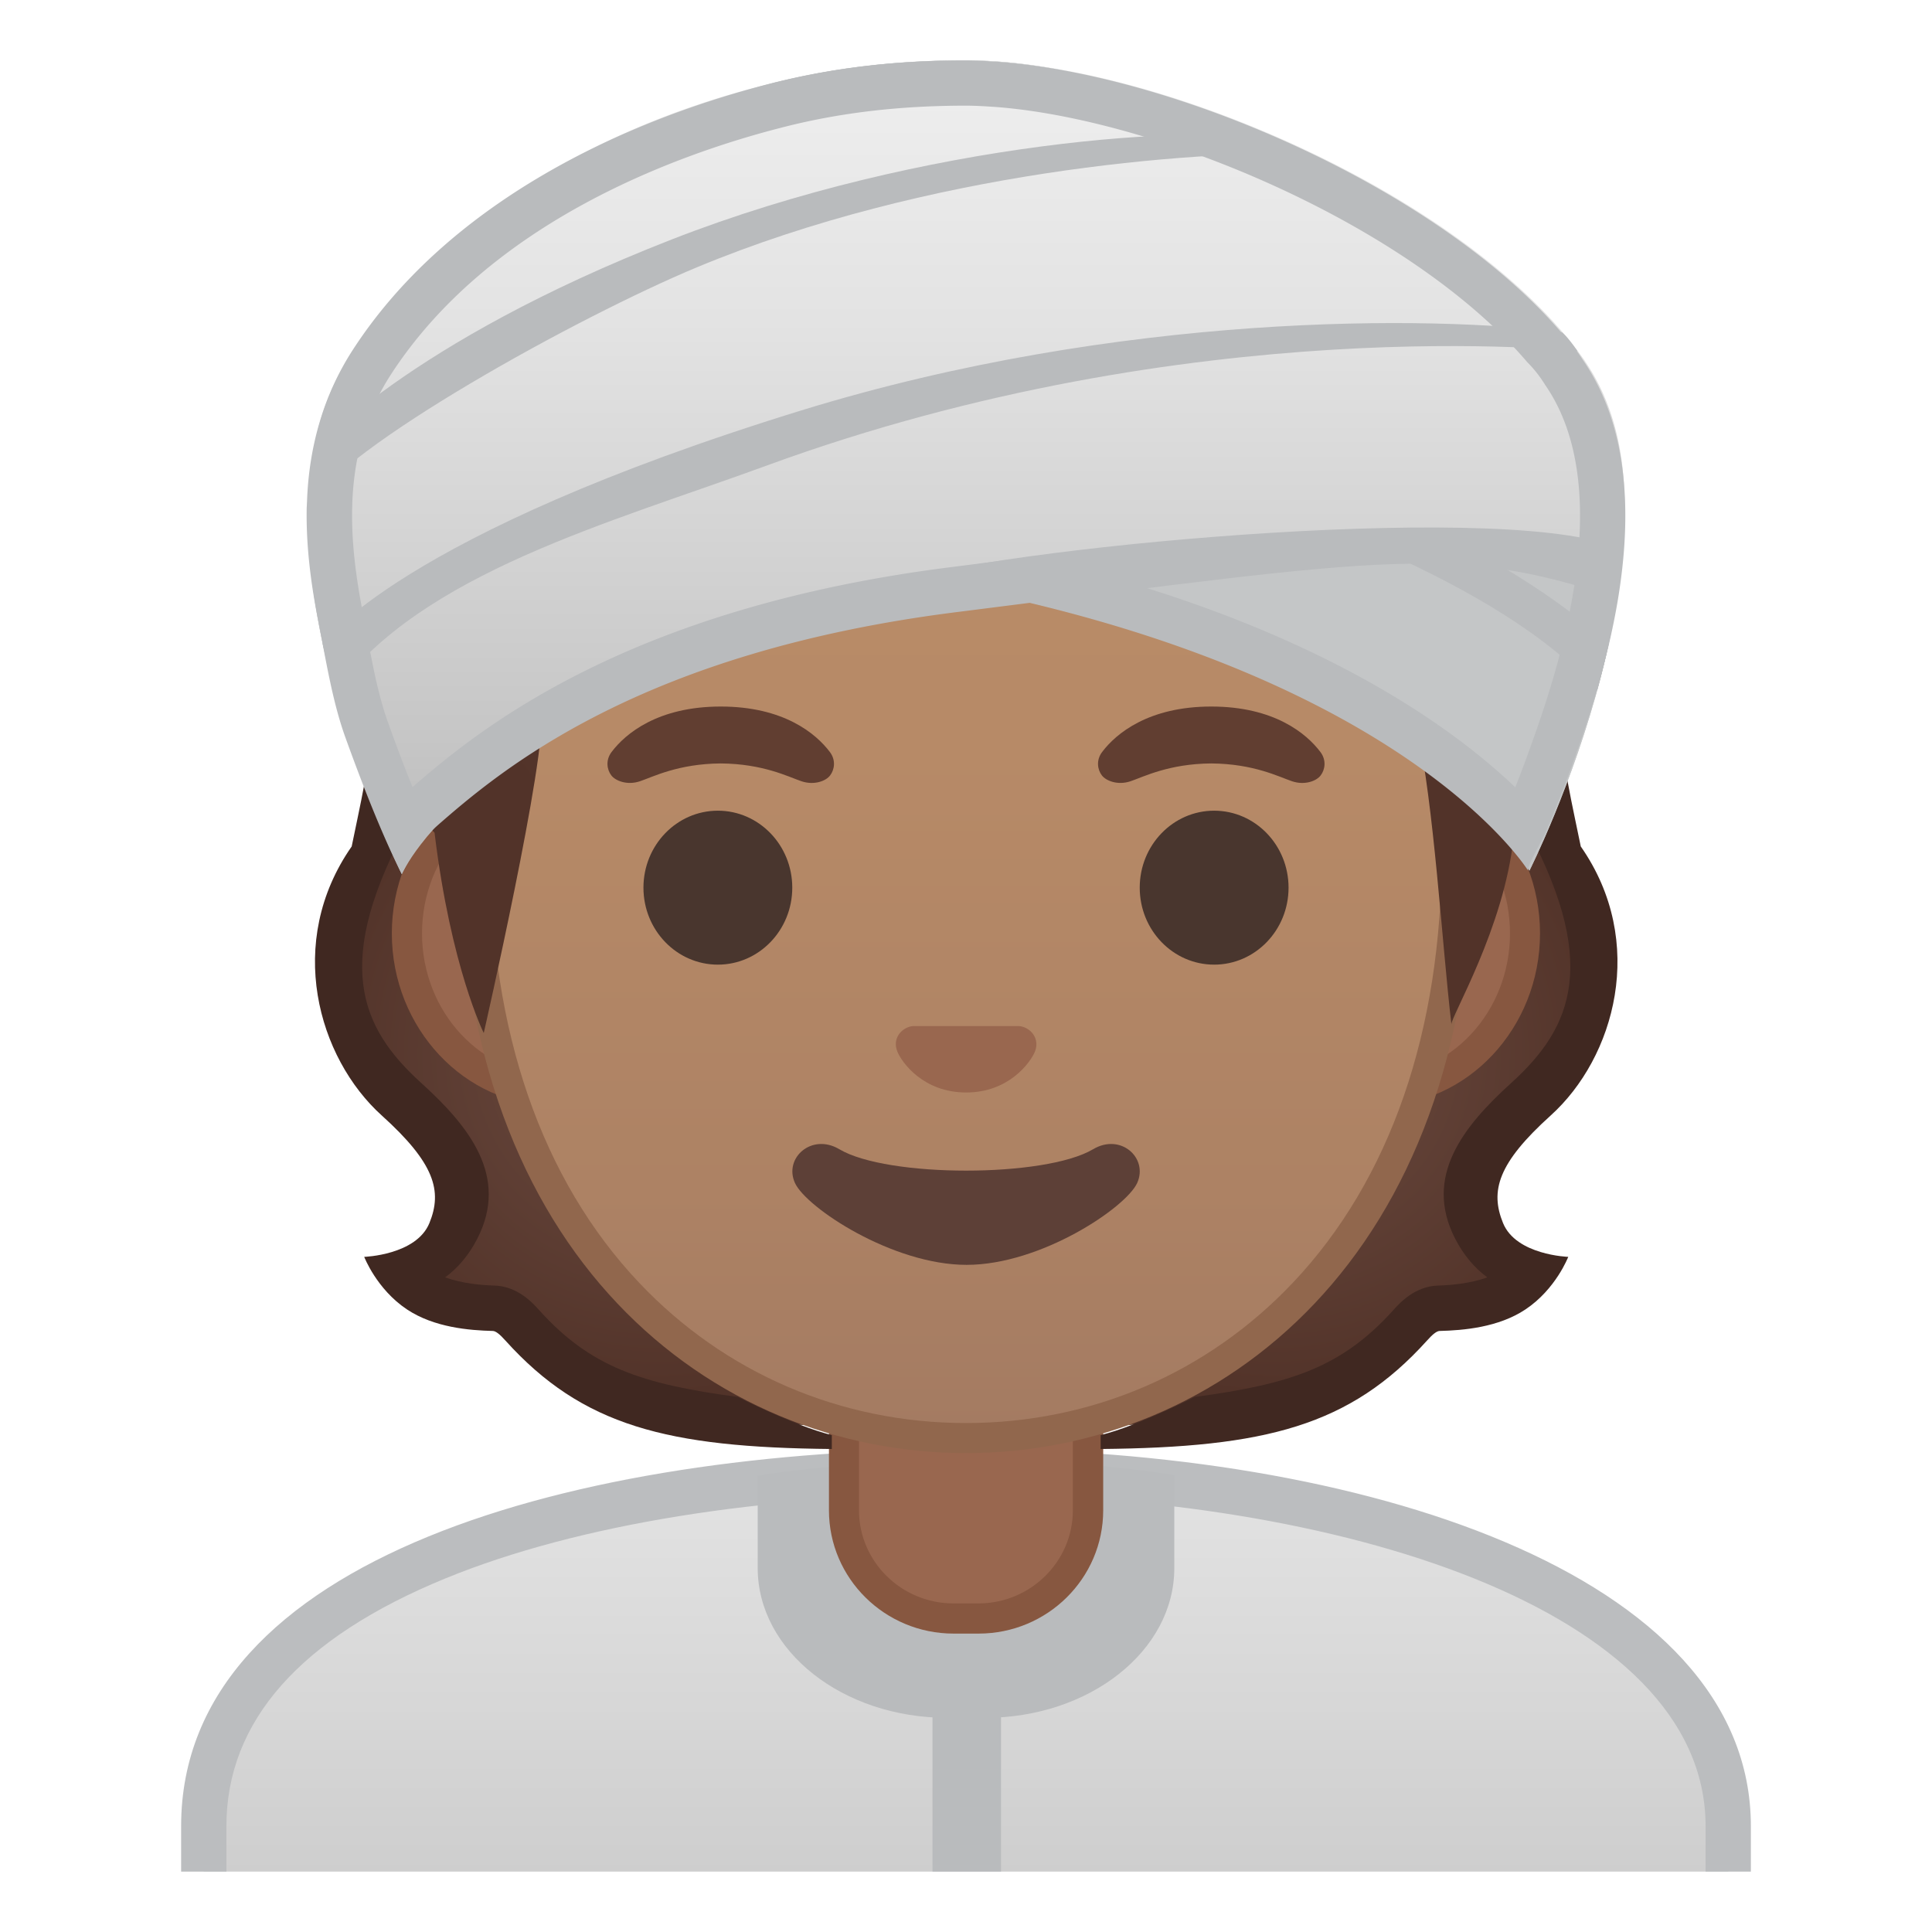 <svg viewBox="0 0 128 128" width="128" height="128" xmlns="http://www.w3.org/2000/svg" xmlns:xlink="http://www.w3.org/1999/xlink"><defs><path id="a" d="M4 4h120v120H4z"/></defs><clipPath id="b"><use xlink:href="#a"/></clipPath><g clip-path="url(#b)"><linearGradient id="c" x1="64" x2="64" y1="97.5" y2="130.5" gradientUnits="userSpaceOnUse"><stop stop-color="#E3E3E3" offset=".001"/><stop stop-color="#C9C9C9" offset="1"/></linearGradient><path d="M13.5 130.5v-9.51c0-17.29 27.21-23.46 50.5-23.49h.14c13.39 0 25.82 2.15 35.01 6.05 7 2.98 15.35 8.42 15.35 17.44v9.51h-101z" fill="url(#c)"/><path d="M64.14 99c24.28 0 48.86 7.55 48.86 21.99V129H15v-8.01c0-6.95 4.88-12.47 14.52-16.42C38.26 100.99 50.51 99.02 64 99h.14m0-3H64c-25.65.03-52 7.1-52 24.99V132h104v-11.01C116 104.13 89.9 96 64.14 96z" fill="#BBBDBF"/></g><g clip-path="url(#b)" fill="#B9BBBD"><path d="M62.75 113.81h2.51c6.93 0 12.54-4.44 12.54-9.91v-6.17c-4.32-.68-8.86-1.02-13.42-1.01-4.79.01-9.59.35-14.18 1.04v6.13c0 5.48 5.62 9.92 12.55 9.92z"/><path d="M61.78 111.5h4.54v17.95h-4.54z"/></g><path d="M63.17 107.23c-4 0-7.26-3.22-7.26-7.17v-8.98h16.16v8.98c0 3.95-3.26 7.17-7.26 7.17h-1.64z" fill="#99674F"/><path d="M71.08 92.08v7.98c0 3.4-2.81 6.17-6.26 6.17h-1.65c-3.45 0-6.26-2.77-6.26-6.17v-7.98h14.17m2-2H54.92v9.98c0 4.51 3.7 8.17 8.26 8.17h1.65c4.56 0 8.26-3.66 8.26-8.17v-9.98h-.01z" fill="#875740"/><radialGradient id="d" cx="84.455" cy="69.769" r="22.717" gradientUnits="userSpaceOnUse"><stop stop-color="#6D4C41" offset="0"/><stop stop-color="#523329" offset="1"/></radialGradient><path d="M93.38 87.11c.53-.58 1.11-1.11 1.91-1.13 1.32-.03 3.36-.25 4.97-1.22.47-.28.87-.67 1.17-1.14-1.13-.23-2.68-.89-3.73-2.93-1.6-3.1.25-5.95 3.32-9.12 3.46-3.57 6.34-13.11.24-24.03-1.15-.17-14.94-2.62-19.16-2.62H64.11v49.71c19.75-.01 23.66-1.3 29.27-7.52z" fill="url(#d)"/><path d="M102.88 46.67l-2.09 7.54c5.33 9.55 3.38 13.88-.69 17.56-3.15 2.86-5.81 6.18-3.69 10.3.55 1.07 1.27 1.93 2.13 2.56-1.18.42-2.47.52-3.24.54-1.56.04-2.56 1.15-2.99 1.63-3.4 3.77-6.78 4.9-13.15 5.75 0 0-3.69 1.89-6.24 2.53V96c10.92-.1 16.52-1.53 21.62-7.18.39-.44.65-.63.83-.64 1.58-.04 3.9-.23 5.7-1.43 2.01-1.34 2.83-3.48 2.83-3.48s-3.45-.11-4.32-2.24-.34-3.97 3.15-7.12c4.25-3.83 6.42-11.5 2-17.83 0 0-.76-3.63-.75-3.67l-1.1-5.74z" fill="#402821"/><radialGradient id="e" cx="43.574" cy="69.769" r="22.717" gradientUnits="userSpaceOnUse"><stop stop-color="#6D4C41" offset="0"/><stop stop-color="#523329" offset="1"/></radialGradient><path d="M34.65 87.11c-.53-.58-1.11-1.11-1.91-1.13-1.32-.03-3.36-.25-4.97-1.22a3.54 3.54 0 0 1-1.17-1.14c1.13-.23 2.68-.89 3.73-2.93 1.6-3.1-.25-5.95-3.32-9.12-3.46-3.57-6.34-13.11-.24-24.03 1.15-.17 14.94-2.62 19.16-2.62h17.99v49.71c-19.75-.01-23.66-1.3-29.27-7.52z" fill="url(#e)"/><path d="M25.15 46.67l2.09 7.54c-5.33 9.55-3.38 13.88.69 17.56 3.15 2.86 5.81 6.18 3.69 10.3-.55 1.07-1.27 1.93-2.13 2.56 1.18.42 2.47.52 3.24.54 1.56.04 2.56 1.15 2.99 1.63 3.4 3.77 6.78 4.9 13.15 5.75 0 0 3.69 1.89 6.24 2.53V96c-10.92-.1-16.52-1.53-21.62-7.18-.39-.44-.65-.63-.83-.64-1.58-.04-3.9-.23-5.7-1.43-2.01-1.34-2.83-3.48-2.83-3.48s3.45-.11 4.32-2.24.34-3.97-3.15-7.12c-4.25-3.83-6.42-11.5-2-17.83 0 0 .76-3.63.75-3.67l1.1-5.74z" fill="#402821"/><path d="M36.67 72.26c-5.36 0-9.71-4.67-9.71-10.41s4.36-10.41 9.71-10.41h54.65c5.36 0 9.71 4.67 9.71 10.41s-4.36 10.41-9.71 10.41H36.67z" fill="#99674F"/><path d="M91.33 52.43c4.8 0 8.71 4.22 8.71 9.41s-3.91 9.41-8.71 9.41H36.67c-4.8 0-8.71-4.22-8.71-9.41s3.91-9.41 8.71-9.41h54.66m0-2H36.67c-5.89 0-10.71 5.14-10.71 11.41s4.82 11.41 10.71 11.41h54.65c5.89 0 10.71-5.14 10.71-11.41s-4.81-11.41-10.7-11.41z" fill="#875740"/><linearGradient id="f" x1="64" x2="64" y1="94.592" y2="12.826" gradientUnits="userSpaceOnUse"><stop stop-color="#A47B62" offset="0"/><stop stop-color="#AD8264" offset=".191"/><stop stop-color="#B78A67" offset=".551"/><stop stop-color="#BA8D68" offset="1"/></linearGradient><path d="M64 95.27c-15.66 0-32.52-12.14-32.52-38.81 0-12.38 3.56-23.79 10.02-32.13 6.04-7.8 14.25-12.27 22.5-12.27s16.45 4.47 22.5 12.27c6.46 8.33 10.02 19.75 10.02 32.13 0 12.09-3.51 22.19-10.14 29.21-5.86 6.19-13.81 9.6-22.38 9.6z" fill="url(#f)"/><path d="M64 13.07c7.94 0 15.85 4.33 21.71 11.88 6.33 8.16 9.81 19.35 9.81 31.52 0 11.83-3.41 21.7-9.87 28.52-5.67 5.99-13.36 9.29-21.65 9.29s-15.98-3.3-21.65-9.29c-6.46-6.82-9.87-16.69-9.87-28.52 0-12.16 3.49-23.35 9.81-31.52C48.15 17.4 56.06 13.07 64 13.07m0-2c-17.4 0-33.52 18.61-33.52 45.39 0 26.64 16.61 39.81 33.52 39.81S97.52 83.1 97.52 56.46c0-26.78-16.12-45.39-33.52-45.39z" fill="#91674D"/><ellipse cx="47.56" cy="58.81" rx="4.93" ry="5.1" fill="#49362E"/><g fill="#613E31"><path d="M54.98 49.82c-.93-1.23-3.07-3.01-7.23-3.01s-6.31 1.79-7.23 3.01c-.41.54-.31 1.17-.02 1.55.26.35 1.04.68 1.9.39s2.54-1.16 5.35-1.18c2.81.02 4.49.89 5.35 1.18s1.64-.03 1.9-.39c.29-.38.39-1.01-.02-1.55zM87.48 49.82c-.93-1.23-3.07-3.01-7.23-3.01s-6.31 1.79-7.23 3.01c-.41.54-.31 1.17-.02 1.55.26.35 1.04.68 1.9.39s2.54-1.16 5.35-1.18c2.81.02 4.49.89 5.35 1.18s1.64-.03 1.9-.39c.29-.38.39-1.01-.02-1.55z"/></g><ellipse cx="80.44" cy="58.81" rx="4.93" ry="5.1" fill="#49362E"/><path d="M67.86 68.06c-.11-.04-.21-.07-.32-.08h-7.07c-.11.01-.22.04-.32.08-.64.26-.99.92-.69 1.63s1.71 2.69 4.55 2.69 4.25-1.99 4.55-2.69c.29-.71-.06-1.37-.7-1.63z" fill="#99674F"/><path d="M72.42 76.14c-3.19 1.89-13.63 1.89-16.81 0-1.83-1.09-3.7.58-2.94 2.24.75 1.63 6.45 5.42 11.37 5.42s10.55-3.79 11.3-5.42c.75-1.66-1.09-3.33-2.92-2.24z" fill="#5D4037"/><defs><path id="g" d="M64.04 5.83H64c-45.43.25-36.16 50.34-36.16 50.34s5.1 8.99 5.1 8.81c-.03-1.41.46-6.89.46-6.89l-2.68-2.92s3.89-25.44 6.79-24.91c4.45.81 26.54 2 26.57 2 7.83 0 14.92-.36 19.37-1.17 2.9-.53 9.64 1.7 10.68 4.45 1.33 3.54 3.13 19.71 3.13 19.71l-2.68 2.83s.49 5.51.46 6.89c0 .18 5.1-8.81 5.1-8.81s9.34-50.08-36.1-50.33z"/></defs><defs><path id="h" d="M21.17 23.17h86.17v54H21.17z"/></defs><clipPath id="i"><use xlink:href="#h"/></clipPath><g clip-path="url(#i)"><defs><path id="j" d="M64.04 5.83H64c-45.43.25-36.16 50.34-36.16 50.34s5.1 8.99 5.1 8.81c-.03-1.41.46-6.89.46-6.89l-2.68-2.92s3.89-25.44 6.79-24.91c4.45.81 26.54 2 26.57 2 7.83 0 14.92-.36 19.37-1.17 2.9-.53 9.64 1.7 10.68 4.45 1.33 3.54 3.13 19.71 3.13 19.71l-2.68 2.83s.49 5.51.46 6.89c0 .18 5.1-8.81 5.1-8.81s9.34-50.08-36.1-50.33z"/></defs></g><g clip-path="url(#i)"><radialGradient id="k" cx="64.326" cy="33.52" r="36.373" gradientTransform="matrix(1 0 0 .864 0 4.552)" gradientUnits="userSpaceOnUse"><stop stop-color="#6D4C41" offset="0"/><stop stop-color="#523329" offset="1"/></radialGradient><path d="M52.25 10.65C39.98 15 40.27 6.38 40.27 6.38c-6.66 3.32-3.8 11.38-3.8 11.38s-6.75-.5-9.64 5.34c-3.02 6.11-.36 10.78-.36 10.78S19.98 38 22.53 45.5c1.69 4.98 6.26 9.67 6.26 9.67 1.08 8.92 3.26 13.27 3.26 13.27s4.21-18.45 3.81-21.27c0 0 7.76-1.54 16.57-6.58 5.95-3.41 10.02-7.41 16.71-8.91 10.18-2.29 12.45 5.08 12.45 5.08s9.42-1.81 12.26 11.27c1.17 5.38 1.67 14.37 2.31 19.84-.06-.48 3.5-6.4 4.12-12.4.23-2.23 3.61-7.67 4.63-11.72 2.21-8.8-.69-15.74-2.06-17.81-2.5-3.79-8.49-9-12.97-8.24.23-4.8-3.55-9.25-8.1-10.78-12.45-4.19-25.87 2.43-29.53 3.73z" fill="url(#k)"/></g><defs><path id="l" d="M64.98 39.18c-24.5-5.1-39.41-6.43-44.23-1.89-.65-6.69.82-11.26 2.72-13.87 2.18-3.01 6.41-7.14 9.49-9.25C43.88 6.67 53.2 4 64.02 4c10.59 0 23.57 6.24 33.19 12.73 3.09 2.09 5.18 3.69 7.36 6.69 8.29 11.42-3.24 34.26-3.24 34.26s-7.68-12.54-36.35-18.5z"/></defs><use fill="#C4C6C7" xlink:href="#l"/><clipPath id="m"><use xlink:href="#l"/></clipPath><path d="M65.26 41.37c24.5-5.1 40.34-5.86 45.15-1.31.65-6.69-1.6-11.83-3.49-14.45-2.18-3.01-4.27-4.6-7.36-6.69-9.63-6.49-22.53-12.73-33.35-12.73-10.59 0-23.57 6.24-33.19 12.73-3.09 2.09-5.18 3.69-7.36 6.69-8.29 11.42.32 34.26.32 34.26s.84-3.39 4.76-4.73c-.09-3.63 5.84-7.8 34.52-13.77z" clip-path="url(#m)" fill="#B9BBBD"/><path d="M107.67 43.89s-6.08-8.44-32.83-16.69C53.68 20.67 33 20.89 24.41 22.01c0 0-.27.23-.97 1.25 0 0 25.34-2.79 53.64 7.57 10.4 3.81 24.27 8.57 30.01 16.47l.58-3.41z" clip-path="url(#m)" fill="#B9BBBD"/><linearGradient id="n" x1="62.492" x2="62.492" y1="4.251" y2="56.24" gradientUnits="userSpaceOnUse"><stop stop-color="#eee" offset=".017"/><stop stop-color="#E3E3E3" offset=".328"/><stop stop-color="#C5C5C5" offset=".879"/><stop stop-color="#BDBDBD" offset="1"/></linearGradient><path d="M104.57 23.42C95.88 12.75 74.69 4 63.87 4c-10.59 0-30.5 5.09-40.55 19.42-8.11 11.55 3.3 34.49 3.3 34.49s5.21-12.08 33.96-17.38" fill="url(#n)"/><defs><path id="o" d="M64.98 39.18c-24.5-5.1-39.52-6.6-44.33-2.06-.65-6.69.93-11.09 2.83-13.7 2.18-3.01 6.41-7.14 9.49-9.25C43.88 6.67 53.2 4 64.02 4c10.59 0 23.57 6.24 33.19 12.73 3.09 2.09 5.18 3.69 7.36 6.69 8.29 11.42-3.24 34.26-3.24 34.26s-7.68-12.54-36.35-18.5z"/></defs><use fill="#C4C6C7" xlink:href="#o"/><clipPath id="p"><use xlink:href="#o"/></clipPath><path d="M63.58 40.53c29-3.62 32.95-4.63 44.59-.53.65-6.69-.74-11.44-2.32-14.58-1.67-3.32-3.21-4.4-6.31-6.5-9.61-6.49-22.51-12.73-33.33-12.73-10.59 0-23.57 6.24-33.19 12.73-3.09 2.09-5.18 3.69-7.36 6.69-8.29 11.42-2.02 32.06-2.02 32.06s10.88-13.51 39.94-17.14z" clip-path="url(#p)" fill="#B9BBBD"/><path d="M107.67 43.89s-6.08-8.44-32.83-16.69C53.68 20.67 33 20.89 24.41 22.01c0 0-.27.23-.97 1.25 0 0 25.34-2.79 53.64 7.57 10.4 3.81 24.27 8.57 30.01 16.47l.58-3.41z" clip-path="url(#p)" fill="#B9BBBD"/><linearGradient id="q" x1="64.021" x2="64.021" y1="4.25" y2="56.01" gradientUnits="userSpaceOnUse"><stop stop-color="#eee" offset=".017"/><stop stop-color="#E3E3E3" offset=".328"/><stop stop-color="#C5C5C5" offset=".879"/><stop stop-color="#BDBDBD" offset="1"/></linearGradient><path d="M59.75 38.42c8.17-2.33 41.18-5.33 47.74-1.97.65-6.69-.97-10.55-2.91-13.13C96.55 12.64 76.34 4 64 4 50.84 4 33.38 9.09 23.32 23.42c-8.11 11.55 3.26 34.26 3.26 34.26s-2.76-9 33.17-19.26z" fill="url(#q)"/><path d="M21.38 42.65s4.93-7.2 31.68-15.45c21.15-6.52 41.84-6.31 50.42-5.19 0 0 .34.24 1.04 1.26 0 0-25.41-2.79-53.71 7.57-10.4 3.81-22.9 7.12-28.64 15.02l-.79-3.21zM20.76 29.88s6.2-7.17 23.73-14.01c16.72-6.53 35.08-7.72 40.46-6.56l1.87.86c-7.95-.17-25.36 1.18-40.65 7.54-7.83 3.26-23.5 11.9-25.77 15.92.09-1.27.12-2.59.36-3.75z" fill="#B9BBBD"/><path d="M63.91 7h.05c.46 0 .97.02 1.58.06l.15.01.18.01c10.7.78 27.43 7.74 35.27 16.86.04.05.08.09.12.13.38.39.73.83 1.06 1.35.02.03.03.05.05.08 2.21 3.19 2.84 7.8 1.87 13.68-.47 2.83-1.28 5.87-2.49 9.31-.48 1.36-.92 2.57-1.36 3.67-4.44-4.24-13.8-10.92-31.47-15.14a3.266 3.266 0 0 0-1.08-.06c-1.5.19-3.06.39-4.72.6-21.47 2.68-31.34 10.71-35.79 14.59-.64-1.59-1.2-3.1-1.63-4.31-.63-1.74-1.02-3.81-1.39-5.81-.09-.47-.18-.93-.26-1.38-.53-2.7-.76-4.91-.72-6.96 0-.08.01-.16.01-.25v-.08c.11-3.22.97-6.1 2.56-8.55 6.58-10.14 19-14.59 25.82-16.34 3.8-.99 7.78-1.46 12.15-1.47h.04m0-3h-.04c-4.48 0-8.7.48-12.89 1.55-10.48 2.69-21.53 8.26-27.6 17.62-1.97 3.04-2.92 6.48-3.04 10.08-.01.13-.01.26-.02.37-.05 2.55.28 5.1.78 7.6.49 2.49.92 5.24 1.78 7.63 1.07 2.96 2.33 6.24 3.74 9.07 0 0 .8-1.77 2.17-3.06 4.29-3.77 13.51-11.67 34.7-14.32l4.73-.6c25.91 6.2 33.01 17.73 33.02 17.74-.12-.2.99-2.14 1.09-2.37.83-1.91 1.56-3.86 2.25-5.82 1.03-2.92 2.04-6.33 2.62-9.82.92-5.6.72-11.42-2.36-15.87-.45-.7-.92-1.29-1.43-1.81-8.13-9.46-25.46-17.04-37.32-17.9-.12-.01-.24-.01-.36-.02-.61-.04-1.2-.07-1.77-.07h-.05zm37.33 53.68z" fill="#B9BBBD"/></svg>